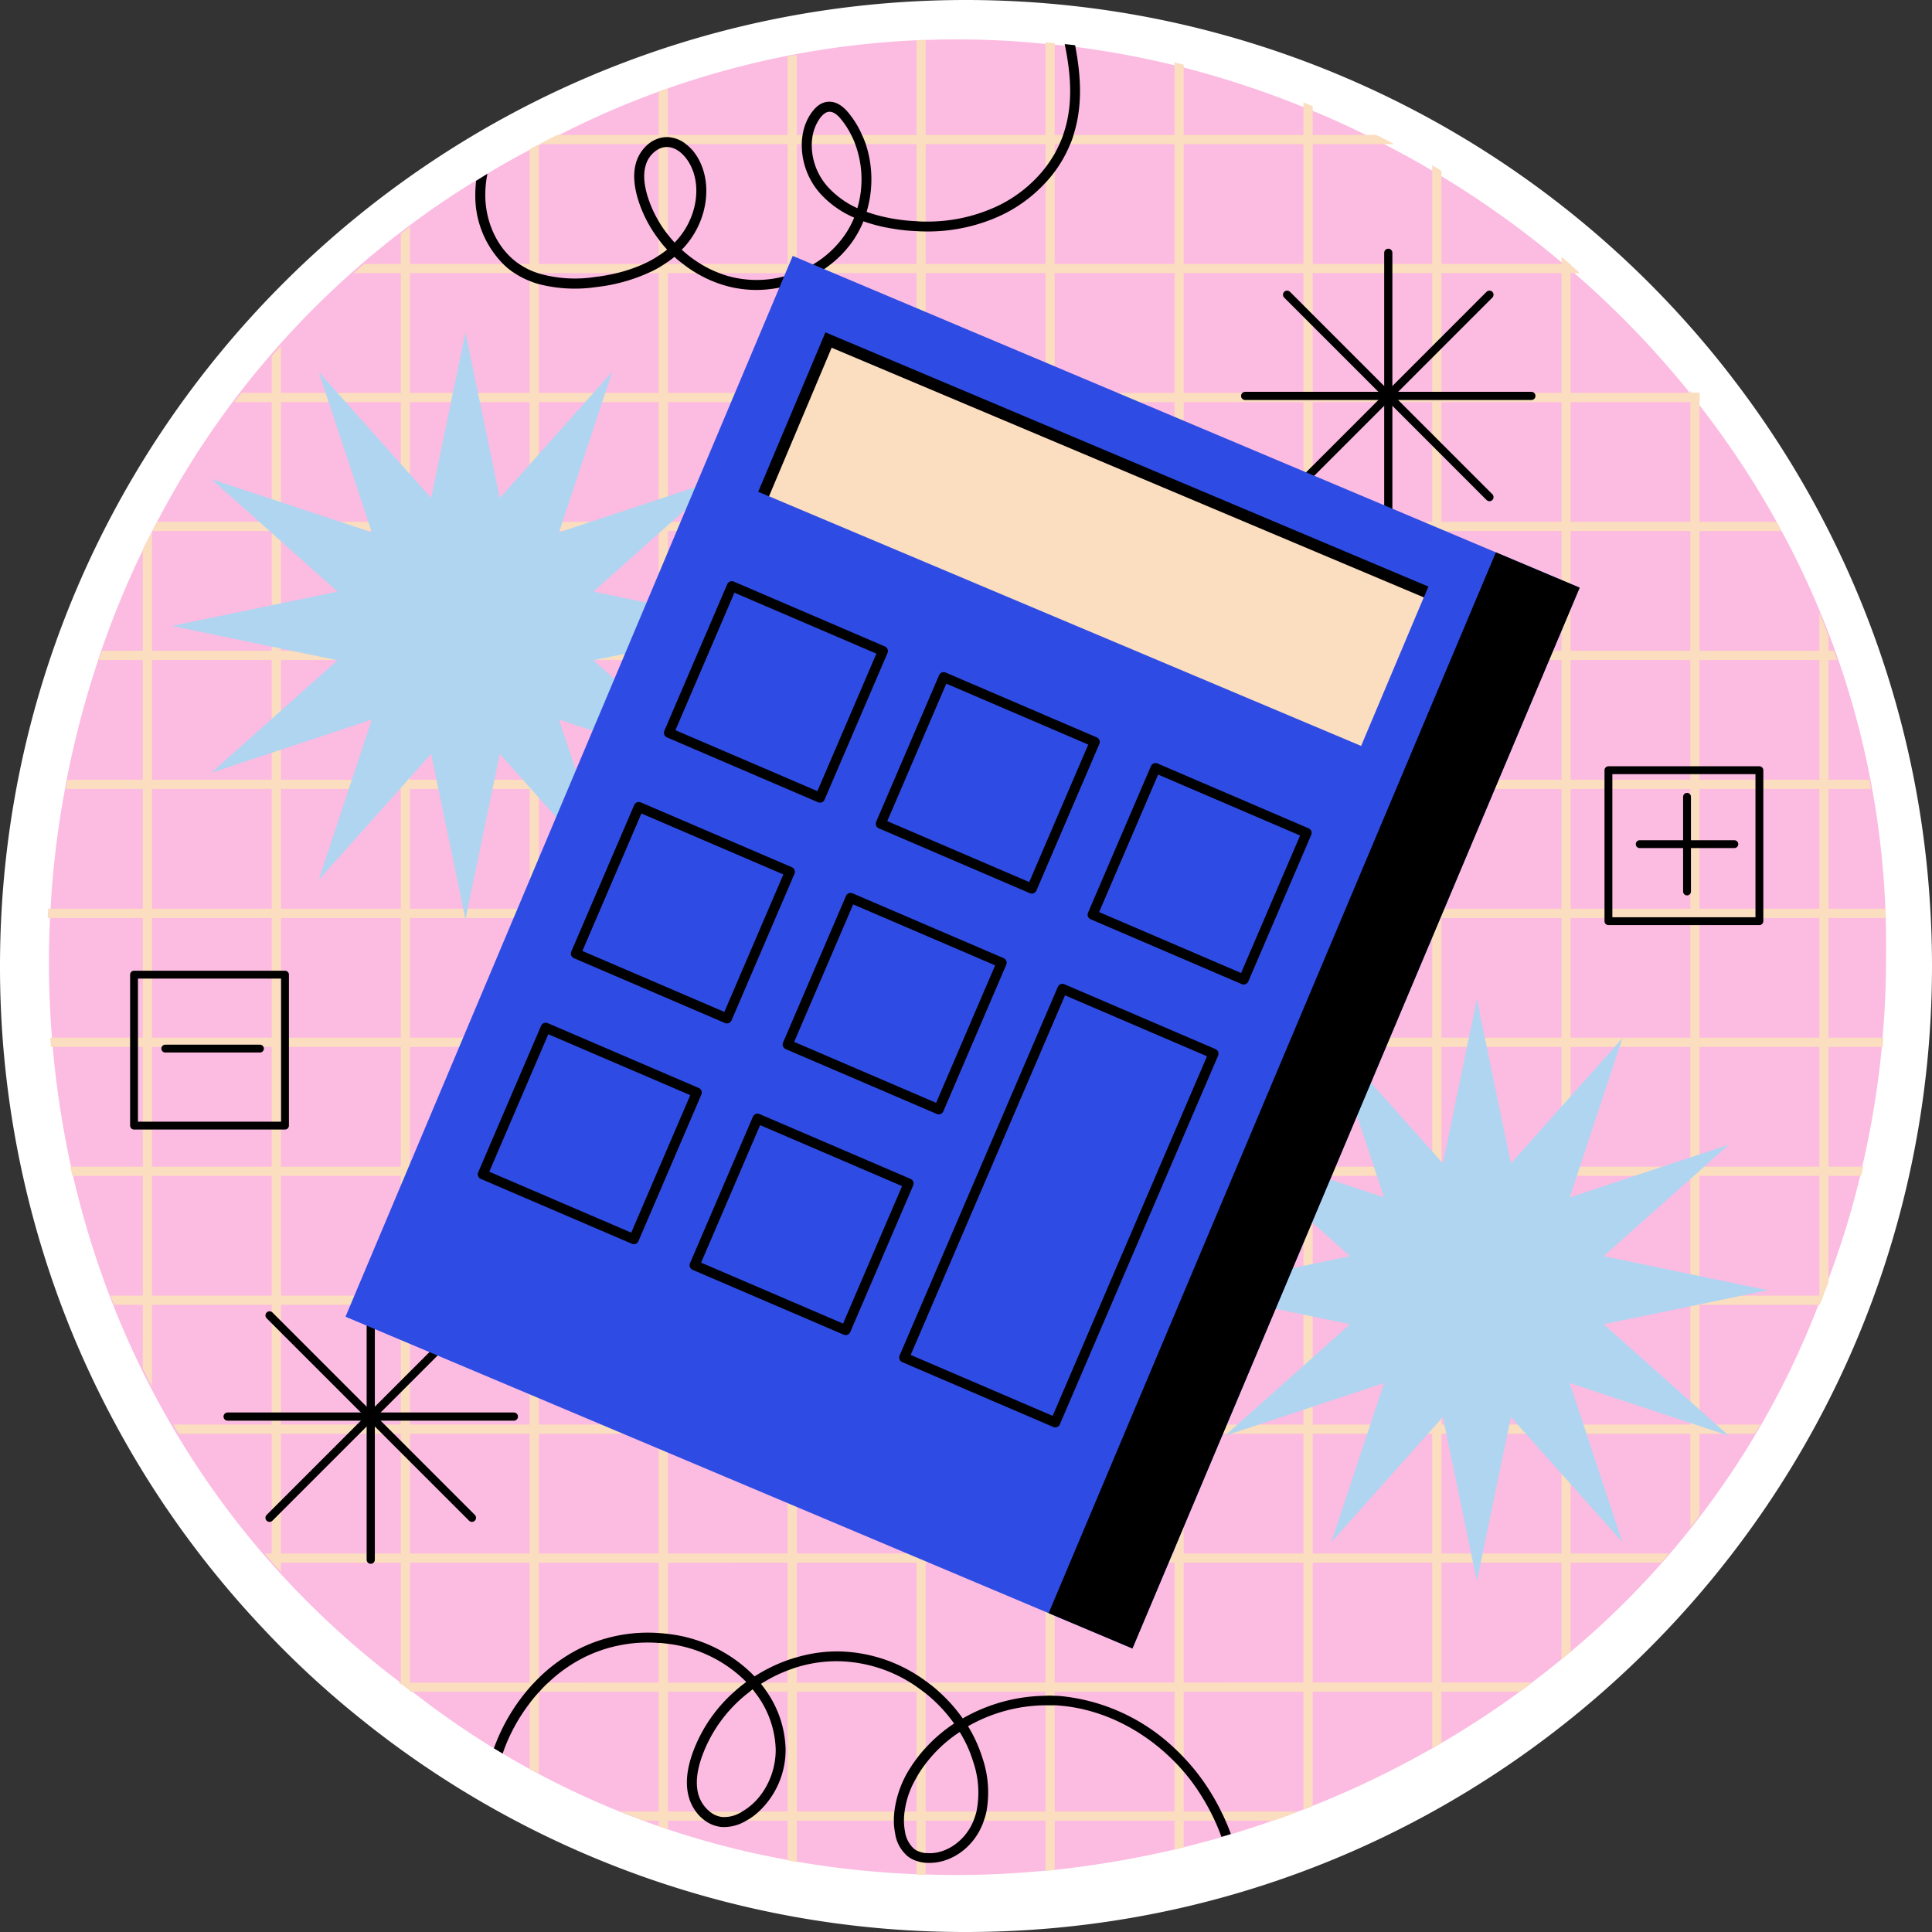 <svg xmlns="http://www.w3.org/2000/svg" viewBox="0 0 512 512"><rect x="0" y="0" width="512" height="512" fill="#333333" stroke="none"/><defs><style>.cls-1{fill:#fff;}.cls-2{fill:#fcbbe1;}.cls-3{fill:#fbddbf;}.cls-4{fill:#b0d5f1;}.cls-5,.cls-7,.cls-8{fill:none;stroke:#000;stroke-linecap:round;stroke-linejoin:round;}.cls-5{stroke-width:2.17px;}.cls-6{fill:#2e4ce4;}.cls-7{stroke-width:2.64px;}.cls-8{stroke-width:2.08px;}</style></defs><title>Mesa de trabajo 2</title><g id="_01" data-name="01"><path class="cls-1" d="M256,512A255.05,255.05,0,0,1,96.05,455.88c-1.89-1.51-3.82-3.09-5.69-4.68a245.08,245.08,0,0,1-21.54-20.6,254.79,254.79,0,0,1-22.6-27.85l-2.34-3.39c-1.12-1.65-2.18-3.27-3.22-4.88A258.81,258.81,0,0,1,19.5,354.17,255.28,255.28,0,0,1,0,256C0,114.84,114.84,0,256,0a259.36,259.36,0,0,1,29.84,1.74A252.49,252.49,0,0,1,323.34,9,256.23,256.23,0,0,1,455.71,95.83c1.37,1.7,2.71,3.43,4.05,5.19a254.14,254.14,0,0,1,18.46,27.79c3.93,6.83,7.68,14.14,11.11,21.7a253.67,253.67,0,0,1,22.13,88.91c.36,5.44.54,11,.54,16.58C512,397.16,397.16,512,256,512Z"/><path class="cls-2" d="M499.82,254.05c0,6.93-.3,13.9-.91,20.81V275c-.05.79-.12,1.57-.2,2.33a.25.25,0,0,1,0,.12A241.62,241.62,0,0,1,493.55,309a.48.48,0,0,1-.05.17c-.05.35-.15.69-.22,1a9.6,9.6,0,0,1-.3,1.23c0,.07,0,.12,0,.19a228.07,228.07,0,0,1-8.35,27.21c-.08.19-.15.39-.22.58v.05c-.27.74-.54,1.47-.86,2.21l-.59,1.44a.87.87,0,0,1-.1.25c-.19.61-.44,1.17-.68,1.76a4,4,0,0,1-.17.44c0,.05,0,.1-.05.12a.69.69,0,0,0-.05.13,225.63,225.63,0,0,1-65.65,91.94c-.81.69-1.61,1.35-2.45,2-2.35,1.94-4.72,3.8-7.12,5.63h0a6.62,6.62,0,0,1-.61.47c-.42.34-.83.66-1.27,1s-.91.68-1.37,1c-.22.15-.42.32-.64.47A244,244,0,0,1,382,461.91a.8.8,0,0,0-.22.12c-.74.44-1.49.88-2.23,1.3-.07.05-.15.07-.22.12a255.78,255.78,0,0,1-31.49,15.13.72.72,0,0,1-.22.1c-.71.32-1.42.59-2.13.86,0,0-.07,0-.1,0l-.22.07c-.34.12-.68.27-1,.39q-2.6,1-5.21,1.91c-.52.2-1.05.37-1.57.54-3.7,1.32-7.42,2.52-11.16,3.65h0c-.83.27-1.66.51-2.5.76h0c-3.31.95-6.64,1.83-10,2.67a1.74,1.74,0,0,0-.22.05c-.74.19-1.5.39-2.23.56a1.74,1.74,0,0,0-.22.05,264.39,264.39,0,0,1-31.51,5.34l-.22,0c-.74.1-1.5.15-2.23.22l-.22,0a240.22,240.22,0,0,1-31.52,1l-2.44-.07h-.22a243.12,243.12,0,0,1-31.49-3.31l-2.45-.46a225.38,225.38,0,0,1-99.61-44.71l-.47-.37s-.07-.07-.12-.1l-.1-.07c-.73-.56-1.49-1.1-2.22-1.67l-.22-.17-.1-.07C59.8,410.9,31.25,363,19.35,311.61c0-.07,0-.12,0-.19-.18-.76-.35-1.5-.52-2.26a1.54,1.54,0,0,0-.05-.17,252.87,252.87,0,0,1-4.82-31.56v-.12c-.08-.76-.15-1.54-.2-2.33v-.12a252.32,252.32,0,0,1-.51-31.59v-.05c0-.78.1-1.61.15-2.4v0a245.58,245.58,0,0,1,3.81-31.66c.13-.81.3-1.62.45-2.45A247.93,247.93,0,0,1,26,175c.24-.84.51-1.64.8-2.45a243.87,243.87,0,0,1,10.85-26.37l.22-.47c.71-1.49,1.45-2.94,2.2-4.41.08-.17.15-.31.25-.49,0,0,0-.07.05-.09.37-.79.78-1.55,1.17-2.28a232.48,232.48,0,0,1,87.17-92.17l.47-.29c3.67-2.15,7.37-4.28,11.21-6.27.81-.44,1.64-.86,2.45-1.25a2.86,2.86,0,0,1,.52-.27c.58-.31,1.15-.58,1.73-.88l2.4-1.2.74-.36a230.35,230.35,0,0,1,94.69-25.08l.58,0,1.86-.08a228.48,228.48,0,0,1,31.74,1.06c.73,0,1.44.12,2.18.19h.05c.07,0,.14,0,.22,0,.8.09,1.61.14,2.4.24l.31,0,2.45.29c.1,0,.2,0,.3.05a245.27,245.27,0,0,1,26,4.82,1.74,1.74,0,0,0,.22.05c.73.17,1.47.37,2.23.56a.59.59,0,0,0,.22.05,246.12,246.12,0,0,1,31.51,10.39l.22.07c.74.29,1.5.56,2.23.91a.68.68,0,0,1,.22.09c4.73,1.94,9.4,4.07,14,6.35l.76.36c1.37.66,2.74,1.37,4.11,2.08l.71.37c4,2.08,8,4.26,11.9,6.59.07.05.15.07.22.12l2.23,1.32.22.15A251.11,251.11,0,0,1,413.55,69.3c.08,0,.15.12.22.17s.37.3.54.47l.37.29c.44.37.88.74,1.32,1.13a1.86,1.86,0,0,1,.22.19c.32.25.64.54,1,.84a2.92,2.92,0,0,1,.34.29,246.85,246.85,0,0,1,30.21,31.37l.08.07a.56.56,0,0,0,.14.2l0,0c.59.73,1.17,1.47,1.74,2.23l.17.22a2,2,0,0,1,.29.39l.22.29a237.88,237.88,0,0,1,20.4,30.81l.66,1.22a229.84,229.84,0,0,1,28.18,101.32c0,.81.05,1.62.08,2.45C499.84,246.82,499.86,250.42,499.82,254.05Z"/><path class="cls-3" d="M40.29,140.82V367.44c-.86-1.57-1.67-3.16-2.45-4.77V145.6C38.62,144,39.43,142.42,40.29,140.82Z"/><path class="cls-3" d="M74.47,91.61V416.66c-.76-.84-1.52-1.67-2.23-2.52H72V94.37C72.83,93.44,73.64,92.51,74.47,91.61Z"/><path class="cls-3" d="M108.65,60V448s-.07-.07-.12-.1l-.1-.07c-.73-.56-1.49-1.1-2.22-1.67V61.91C107,61.27,107.82,60.63,108.65,60Z"/><path class="cls-3" d="M142.81,38.25V470c-.83-.39-1.64-.83-2.45-1.27V39.55C141.17,39.11,142,38.67,142.81,38.25Z"/><path class="cls-3" d="M177,23.46V484.8c-.8-.29-1.64-.56-2.44-.88V24.34C175.35,24,176.19,23.76,177,23.46Z"/><path class="cls-3" d="M211.18,493.49v-479c-.81.14-1.64.29-2.45.46V493Z"/><path class="cls-3" d="M245.33,496.87V10.56c-.61,0-1.24,0-1.86.1l-.58,0V496.8Z"/><path class="cls-3" d="M279.52,11.42V495.58l-.22,0c-.74.1-1.5.15-2.23.22V11.22C277.9,11.27,278.71,11.34,279.52,11.42Z"/><path class="cls-3" d="M313.7,17.15V489.58a1.74,1.74,0,0,0-.22.05c-.74.19-1.5.39-2.23.56V16.56C312.06,16.75,312.89,16.93,313.7,17.15Z"/><path class="cls-3" d="M347.88,28.16V478.58a.72.72,0,0,1-.22.1c-.71.32-1.42.59-2.13.86,0,0-.07,0-.1,0V27.16C346.27,27.48,347.07,27.82,347.88,28.16Z"/><path class="cls-3" d="M382,45.28V461.91a.8.8,0,0,0-.22.12c-.74.44-1.49.88-2.23,1.3V43.81C380.4,44.28,381.23,44.77,382,45.28Z"/><path class="cls-3" d="M416.22,437.74V69.94H416c-.71-.64-1.44-1.25-2.18-1.86V439.77Z"/><path class="cls-3" d="M450.4,104.12V401.57c-.8,1.08-1.61,2.13-2.45,3.21V103.48a7.73,7.73,0,0,0,.49.64Z"/><path class="cls-3" d="M484.59,168.57V339.7c-.44,1.22-.91,2.42-1.4,3.65-.32.8-.64,1.64-1,2.45a.12.12,0,0,1-.05.12V162.32C483,164.38,483.8,166.46,484.59,168.57Z"/><path class="cls-3" d="M364.73,35.76q2.38,1.17,4.77,2.44H142.91q2.39-1.28,4.77-2.44Z"/><path class="cls-3" d="M418.72,72.39h-325c.91-.84,1.84-1.64,2.77-2.45H416.22v.24C417.05,70.89,417.89,71.63,418.72,72.39Z"/><path class="cls-3" d="M450.4,104.12v2.45H62.11c.61-.83,1.25-1.64,1.88-2.45Z"/><path class="cls-3" d="M470.8,138.28c.44.81.88,1.61,1.27,2.45H40.34c.41-.84.86-1.64,1.3-2.45Z"/><path class="cls-3" d="M486.89,174.91H26.19c.24-.83.51-1.64.8-2.45H486C486.3,173.27,486.59,174.1,486.89,174.91Z"/><path class="cls-3" d="M495.87,209.09H17.4c.12-.81.29-1.62.44-2.45H495.41C495.58,207.45,495.73,208.28,495.87,209.09Z"/><path class="cls-3" d="M499.79,243.27H12.65c0-.81.07-1.64.12-2.45h486.9C499.72,241.63,499.77,242.46,499.79,243.27Z"/><path class="cls-3" d="M499.13,275c-.05.83-.12,1.64-.2,2.45H13.5c-.07-.81-.14-1.62-.19-2.45Z"/><path class="cls-3" d="M493.79,309.16c-.19.84-.36,1.64-.59,2.45h-474c-.22-.81-.39-1.61-.59-2.45Z"/><path class="cls-3" d="M483.19,343.35c-.32.8-.64,1.64-1,2.45H30.25c-.37-.81-.69-1.65-1-2.45Z"/><path class="cls-3" d="M466.52,377.53c-.45.83-.94,1.64-1.45,2.45H47.37c-.52-.81-1-1.62-1.47-2.45Z"/><path class="cls-3" d="M442.27,411.69c-.66.83-1.37,1.64-2.1,2.45H72v-.25c-.63-.73-1.27-1.47-1.86-2.2Z"/><path class="cls-3" d="M406,445.87c-.42.34-.83.66-1.27,1s-.91.68-1.37,1c-.22.15-.42.32-.64.47H108.65V448s-.07-.07-.12-.1l-.1-.07c-.73-.56-1.49-1.1-2.22-1.67v.27l-.67-.51Z"/><path class="cls-3" d="M344.18,480.05q-2.6,1-5.21,1.91c-.52.2-1.05.37-1.57.54H170.63c-2.11-.78-4.21-1.59-6.27-2.45Z"/><path d="M285,12.47c0-.15-.05-.32-.08-.47-.9-.12-1.83-.22-2.76-.31a3.82,3.82,0,0,0,.09.44c1.69,8.39,2.09,16.21-.51,23.63a1.24,1.24,0,0,1-.1.31c-.27.74-.56,1.45-.88,2.13-.37.84-.78,1.64-1.22,2.45a34.84,34.84,0,0,1-2.45,3.7A35.25,35.25,0,0,1,263.7,54.9a43.46,43.46,0,0,1-18.37,3.82c-.8,0-1.61,0-2.44-.1a45.93,45.93,0,0,1-5.56-.56,42.58,42.58,0,0,1-7.67-1.91,30,30,0,0,0-.22-17.95,24.83,24.83,0,0,0-1-2.44A24.52,24.52,0,0,0,225,30.07c-1.74-2.15-3.46-3.15-5.34-3.11s-3.43,1.18-4.8,3.19a13.83,13.83,0,0,0-2.16,5.61,14.1,14.1,0,0,0-.22,2.44,19.32,19.32,0,0,0,4.88,13.08,25.93,25.93,0,0,0,9,6.39,23.73,23.73,0,0,1-2.52,4.65,26.65,26.65,0,0,1-8.16,7.62l-.24.14a27,27,0,0,1-4.26,2.06,5.73,5.73,0,0,1-.62.25,15.1,15.1,0,0,1-1.83.61c-.32.1-.61.17-.93.24a28.22,28.22,0,0,1-13,.37,25.35,25.35,0,0,1-4.13-1.22,28.08,28.08,0,0,1-5-2.45,31.21,31.21,0,0,1-5-3.77c.12-.1.22-.22.32-.32,6.51-6.86,8.1-17.31,3.74-24.37a12.32,12.32,0,0,0-2.94-3.28,8.24,8.24,0,0,0-4.8-1.86.78.78,0,0,0-.22,0,7.41,7.41,0,0,0-2.22.34,8.16,8.16,0,0,0-2.8,1.54,10.22,10.22,0,0,0-3.11,4.63c-.9,2.87-.73,6.17.49,10.14a34.1,34.1,0,0,0,5.42,10.43,26.4,26.4,0,0,0,2.25,2.72,20.93,20.93,0,0,1-2.25,1.61,26.34,26.34,0,0,1-4,2.21,40,40,0,0,1-7.22,2.45,49.37,49.37,0,0,1-5.68,1,34.77,34.77,0,0,1-14.82-.93.3.3,0,0,1-.19-.07,20.77,20.77,0,0,1-2.26-.86,22.47,22.47,0,0,1-2.81-1.59,1.3,1.3,0,0,0-.15-.1c-5.31-3.67-8.69-10.51-8.81-17.8a28.37,28.37,0,0,1,.56-6l-.47.29c-.83.52-1.66,1.06-2.52,1.57a31.88,31.88,0,0,0-.22,4.24,25.57,25.57,0,0,0,7.44,17.85,18.76,18.76,0,0,0,2.5,2.08c.2.12.39.27.59.37a20.11,20.11,0,0,0,3.89,2,19.08,19.08,0,0,0,2.45.84,38.43,38.43,0,0,0,15.13.78,46,46,0,0,0,13.54-3.62,31.29,31.29,0,0,0,3.07-1.52c.49-.3,1-.61,1.46-.93a8.39,8.39,0,0,0,1-.66c.59-.4,1.16-.84,1.69-1.28A27.92,27.92,0,0,0,181,69.94a30.36,30.36,0,0,0,3.59,2.45,32,32,0,0,0,9.73,3.82,31,31,0,0,0,6.14.63,31.8,31.8,0,0,0,6.07-.61,21.88,21.88,0,0,0,2.21-.49c.83-.22,1.64-.49,2.45-.78a32.59,32.59,0,0,0,5.55-2.57c.57-.35,1.11-.69,1.65-1.06s1.27-.9,1.88-1.39a28.45,28.45,0,0,0,5.75-6.1,27.42,27.42,0,0,0,2.8-5.19,44,44,0,0,0,8.1,2,49.48,49.48,0,0,0,6,.61c.83.05,1.64.08,2.44.08A46,46,0,0,0,264.8,57.3a38.07,38.07,0,0,0,12.27-8.89,32.49,32.49,0,0,0,2.45-2.93,33.28,33.28,0,0,0,4.09-7.28A11.94,11.94,0,0,0,284.1,37c.14-.42.29-.81.39-1.22C286.86,28.31,286.54,20.62,285,12.47ZM178.81,64.31c-.64-.69-1.25-1.4-1.82-2.13a29.88,29.88,0,0,1-2.44-3.56,31.18,31.18,0,0,1-2.89-6.46c-1.06-3.43-1.23-6.22-.49-8.52a7.08,7.08,0,0,1,3.38-4.14,4.71,4.71,0,0,1,2.17-.54h0a.66.66,0,0,1,.24,0c2,.1,4,1.54,5.49,3.89,3.77,6,2.3,15.13-3.4,21.16A1.15,1.15,0,0,0,178.81,64.31Zm48.4-9.14a23.93,23.93,0,0,1-7.83-5.65,16.65,16.65,0,0,1-4.26-11.32,14.94,14.94,0,0,1,.27-2.44,11.67,11.67,0,0,1,1.71-4.14c.49-.74,1.5-2,2.7-2h.07c.93,0,2,.68,3.11,2.1a21.85,21.85,0,0,1,2.57,4,18.29,18.29,0,0,1,1.08,2.44A27,27,0,0,1,227.21,55.17Z"/><path d="M324.77,482.5c-.35-.83-.74-1.64-1.15-2.45a58.64,58.64,0,0,0-4.07-7.05,55.89,55.89,0,0,0-5.85-7.27c-.78-.84-1.62-1.67-2.45-2.43a51.09,51.09,0,0,0-29.73-13.78c-.66-.08-1.34-.1-2-.12s-1.62-.08-2.45,0a45,45,0,0,0-21.94,6,41.58,41.58,0,0,0-6.27-7.05,28,28,0,0,0-3-2.45,2.28,2.28,0,0,0-.52-.39c-.78-.59-1.61-1.15-2.44-1.67a40,40,0,0,0-20.25-6.19,37.69,37.69,0,0,0-11.46,1.54c-.84.22-1.64.47-2.45.76a42.77,42.77,0,0,0-8.77,4.31l-.73-.74A37.92,37.92,0,0,0,177,433c-.8-.1-1.64-.18-2.44-.23A40.81,40.81,0,0,0,154,436.69a43,43,0,0,0-11.19,7.95q-.62.6-1.2,1.23c-.44.44-.83.88-1.25,1.35s-.63.73-.93,1.1a50.19,50.19,0,0,0-8.54,15l2.32,1.39a46.87,46.87,0,0,1,7.15-13.32,32.62,32.62,0,0,1,2.45-2.94.69.69,0,0,1,.15-.14,24.11,24.11,0,0,1,2.4-2.45,39.56,39.56,0,0,1,9.79-6.81,38,38,0,0,1,19.4-3.65c.83,0,1.64.13,2.44.22a35.28,35.28,0,0,1,20.38,9.72l.39.4-.15.12a36.33,36.33,0,0,0-3,2.45,39.64,39.64,0,0,0-11,16.08c-1.62,4.51-2,8.35-1.1,11.71a11.59,11.59,0,0,0,1.88,3.94,10.55,10.55,0,0,0,2.45,2.45,8.86,8.86,0,0,0,4.51,1.69,11.35,11.35,0,0,0,6.22-1.57c.07-.05.14-.07.22-.12a16.83,16.83,0,0,0,3.35-2.45,22.37,22.37,0,0,0,7.05-16.5,28,28,0,0,0-5-15.23c-.47-.71-1-1.4-1.52-2.08l.61-.37a39,39,0,0,1,6.42-3.16c.81-.32,1.61-.59,2.45-.86a35.84,35.84,0,0,1,11.38-1.59,37.55,37.55,0,0,1,18.66,5.61c.56.34,1.13.71,1.67,1.1s1.24.88,1.86,1.35l.58.44a40.07,40.07,0,0,1,7.55,8,39.72,39.72,0,0,0-7.55,6.46,29.72,29.72,0,0,0-2.44,2.94c-.49.66-1,1.34-1.4,2a27.54,27.54,0,0,0-4.43,11.85,20.14,20.14,0,0,0-.15,2.45,16.22,16.22,0,0,0,.32,3.28,9.74,9.74,0,0,0,3.31,6.17,7.24,7.24,0,0,0,2.35,1.25,9.35,9.35,0,0,0,2.44.51.58.58,0,0,0,.22,0c6,.39,12.08-3.63,14.72-9.87a11.94,11.94,0,0,0,.51-1.37,17.28,17.28,0,0,0,.69-2.45,28.38,28.38,0,0,0-1.05-14,37.9,37.9,0,0,0-3.85-8.5,42,42,0,0,1,20.5-5.55c.81,0,1.64,0,2.45,0,.58,0,1.17.07,1.76.12,11,1,21.74,6.42,30,14.82.86.85,1.67,1.73,2.45,2.66a46.85,46.85,0,0,1,3.67,4.83,59.79,59.79,0,0,1,3.31,5.58c.41.81.83,1.62,1.2,2.45.68,1.44,1.27,2.91,1.81,4.41h0c.84-.25,1.67-.49,2.5-.76h0C325.79,484.9,325.31,483.7,324.77,482.5Zm-119.2-18.93c.07,6.81-3.48,13.4-8.84,16.48a2.59,2.59,0,0,1-.39.25,8.71,8.71,0,0,1-4.78,1.24,6.19,6.19,0,0,1-3.52-1.49,9.06,9.06,0,0,1-3-4.63c-.73-2.81-.39-6.12,1.06-10.13a37.45,37.45,0,0,1,12.63-17,7.64,7.64,0,0,1,.74-.59c.14.2.32.39.44.59A25.76,25.76,0,0,1,205.57,463.57Zm52.33,3.28a25.36,25.36,0,0,1,.88,13.2,18.38,18.38,0,0,1-.79,2.45l-.14.34c-2.18,5.12-7.3,8.6-12.1,8.25l-.42,0a6.36,6.36,0,0,1-2.44-.71,3.64,3.64,0,0,1-.71-.47,7.66,7.66,0,0,1-2.36-4.6,15.08,15.08,0,0,1-.26-2.79,15.69,15.69,0,0,1,.17-2.45,23.62,23.62,0,0,1,3.16-9,14.58,14.58,0,0,1,.83-1.42,26.9,26.9,0,0,1,1.61-2.28,36.26,36.26,0,0,1,9-8.37A33.81,33.81,0,0,1,257.9,466.85Z"/><polygon class="cls-4" points="201.13 165.88 157.26 174.98 190.71 204.79 148.16 190.7 162.26 233.24 132.45 199.79 123.35 243.66 114.25 199.79 84.44 233.24 98.53 190.7 55.99 204.79 89.44 174.98 45.57 165.88 89.44 156.78 55.99 126.97 98.53 141.06 84.44 98.52 114.25 131.97 123.35 88.1 132.45 131.97 162.26 98.52 148.16 141.06 190.71 126.97 157.26 156.78 201.13 165.88"/><polygon class="cls-4" points="468.49 341.92 425 350.94 458.16 380.49 415.99 366.52 429.96 408.69 400.41 375.53 391.39 419.02 382.37 375.53 352.82 408.69 366.79 366.52 324.62 380.49 357.77 350.94 314.29 341.92 357.77 332.9 324.62 303.34 366.79 317.32 352.82 275.14 382.37 308.3 391.39 264.81 400.41 308.3 429.96 275.14 415.99 317.32 458.16 303.35 425 332.9 468.49 341.92"/><line class="cls-5" x1="367.91" y1="66.99" x2="367.91" y2="142.84"/><line class="cls-5" x1="394.72" y1="78.1" x2="341.09" y2="131.74"/><line class="cls-5" x1="405.83" y1="104.92" x2="329.98" y2="104.92"/><line class="cls-5" x1="394.72" y1="131.74" x2="341.09" y2="78.1"/><line class="cls-5" x1="98.25" y1="337.48" x2="98.25" y2="413.34"/><line class="cls-5" x1="125.07" y1="348.59" x2="71.43" y2="402.23"/><line class="cls-5" x1="136.18" y1="375.41" x2="60.32" y2="375.41"/><line class="cls-5" x1="125.07" y1="402.23" x2="71.43" y2="348.59"/><rect class="cls-6" x="141.9" y="99.81" width="226.32" height="305.09" transform="translate(118.1 -79.28) rotate(22.86)"/><rect x="336.18" y="139.09" width="24.1" height="305.09" transform="translate(140.68 -112.39) rotate(22.86)"/><polygon points="378.54 155.45 377.32 158.35 334.71 167.61 203.75 131.52 200.93 130.33 218.75 88.07 378.54 155.45"/><rect class="cls-3" x="269.21" y="59.8" width="42.73" height="170.29" transform="translate(44.11 356.36) rotate(-67.14)"/><rect class="cls-7" x="183.82" y="162.23" width="43.58" height="42.29" transform="translate(89.01 -66.24) rotate(23.23)"/><rect class="cls-7" x="239.96" y="186.33" width="43.58" height="42.29" transform="translate(103.07 -86.43) rotate(23.23)"/><rect class="cls-7" x="296.1" y="210.43" width="43.58" height="42.29" transform="translate(117.13 -106.62) rotate(23.23)"/><rect class="cls-7" x="159.16" y="220.73" width="43.58" height="42.29" transform="translate(110.09 -51.76) rotate(23.23)"/><rect class="cls-7" x="215.29" y="244.83" width="43.58" height="42.29" transform="translate(124.14 -71.95) rotate(23.23)"/><rect class="cls-7" x="258.8" y="266.33" width="43.58" height="106.34" transform="translate(148.78 -84.77) rotate(23.23)"/><rect class="cls-7" x="134.49" y="279.23" width="43.58" height="42.29" transform="translate(131.16 -37.29) rotate(23.23)"/><rect class="cls-7" x="190.62" y="303.33" width="43.58" height="42.29" transform="translate(145.22 -57.48) rotate(23.23)"/><rect class="cls-8" x="426.25" y="204.11" width="40.01" height="40.01"/><line class="cls-8" x1="447.08" y1="211.16" x2="447.08" y2="236.25"/><line class="cls-8" x1="459.62" y1="223.71" x2="434.54" y2="223.71"/><rect class="cls-8" x="35.52" y="258.29" width="40.01" height="40.01"/><line class="cls-8" x1="68.89" y1="277.89" x2="43.8" y2="277.89"/></g></svg>